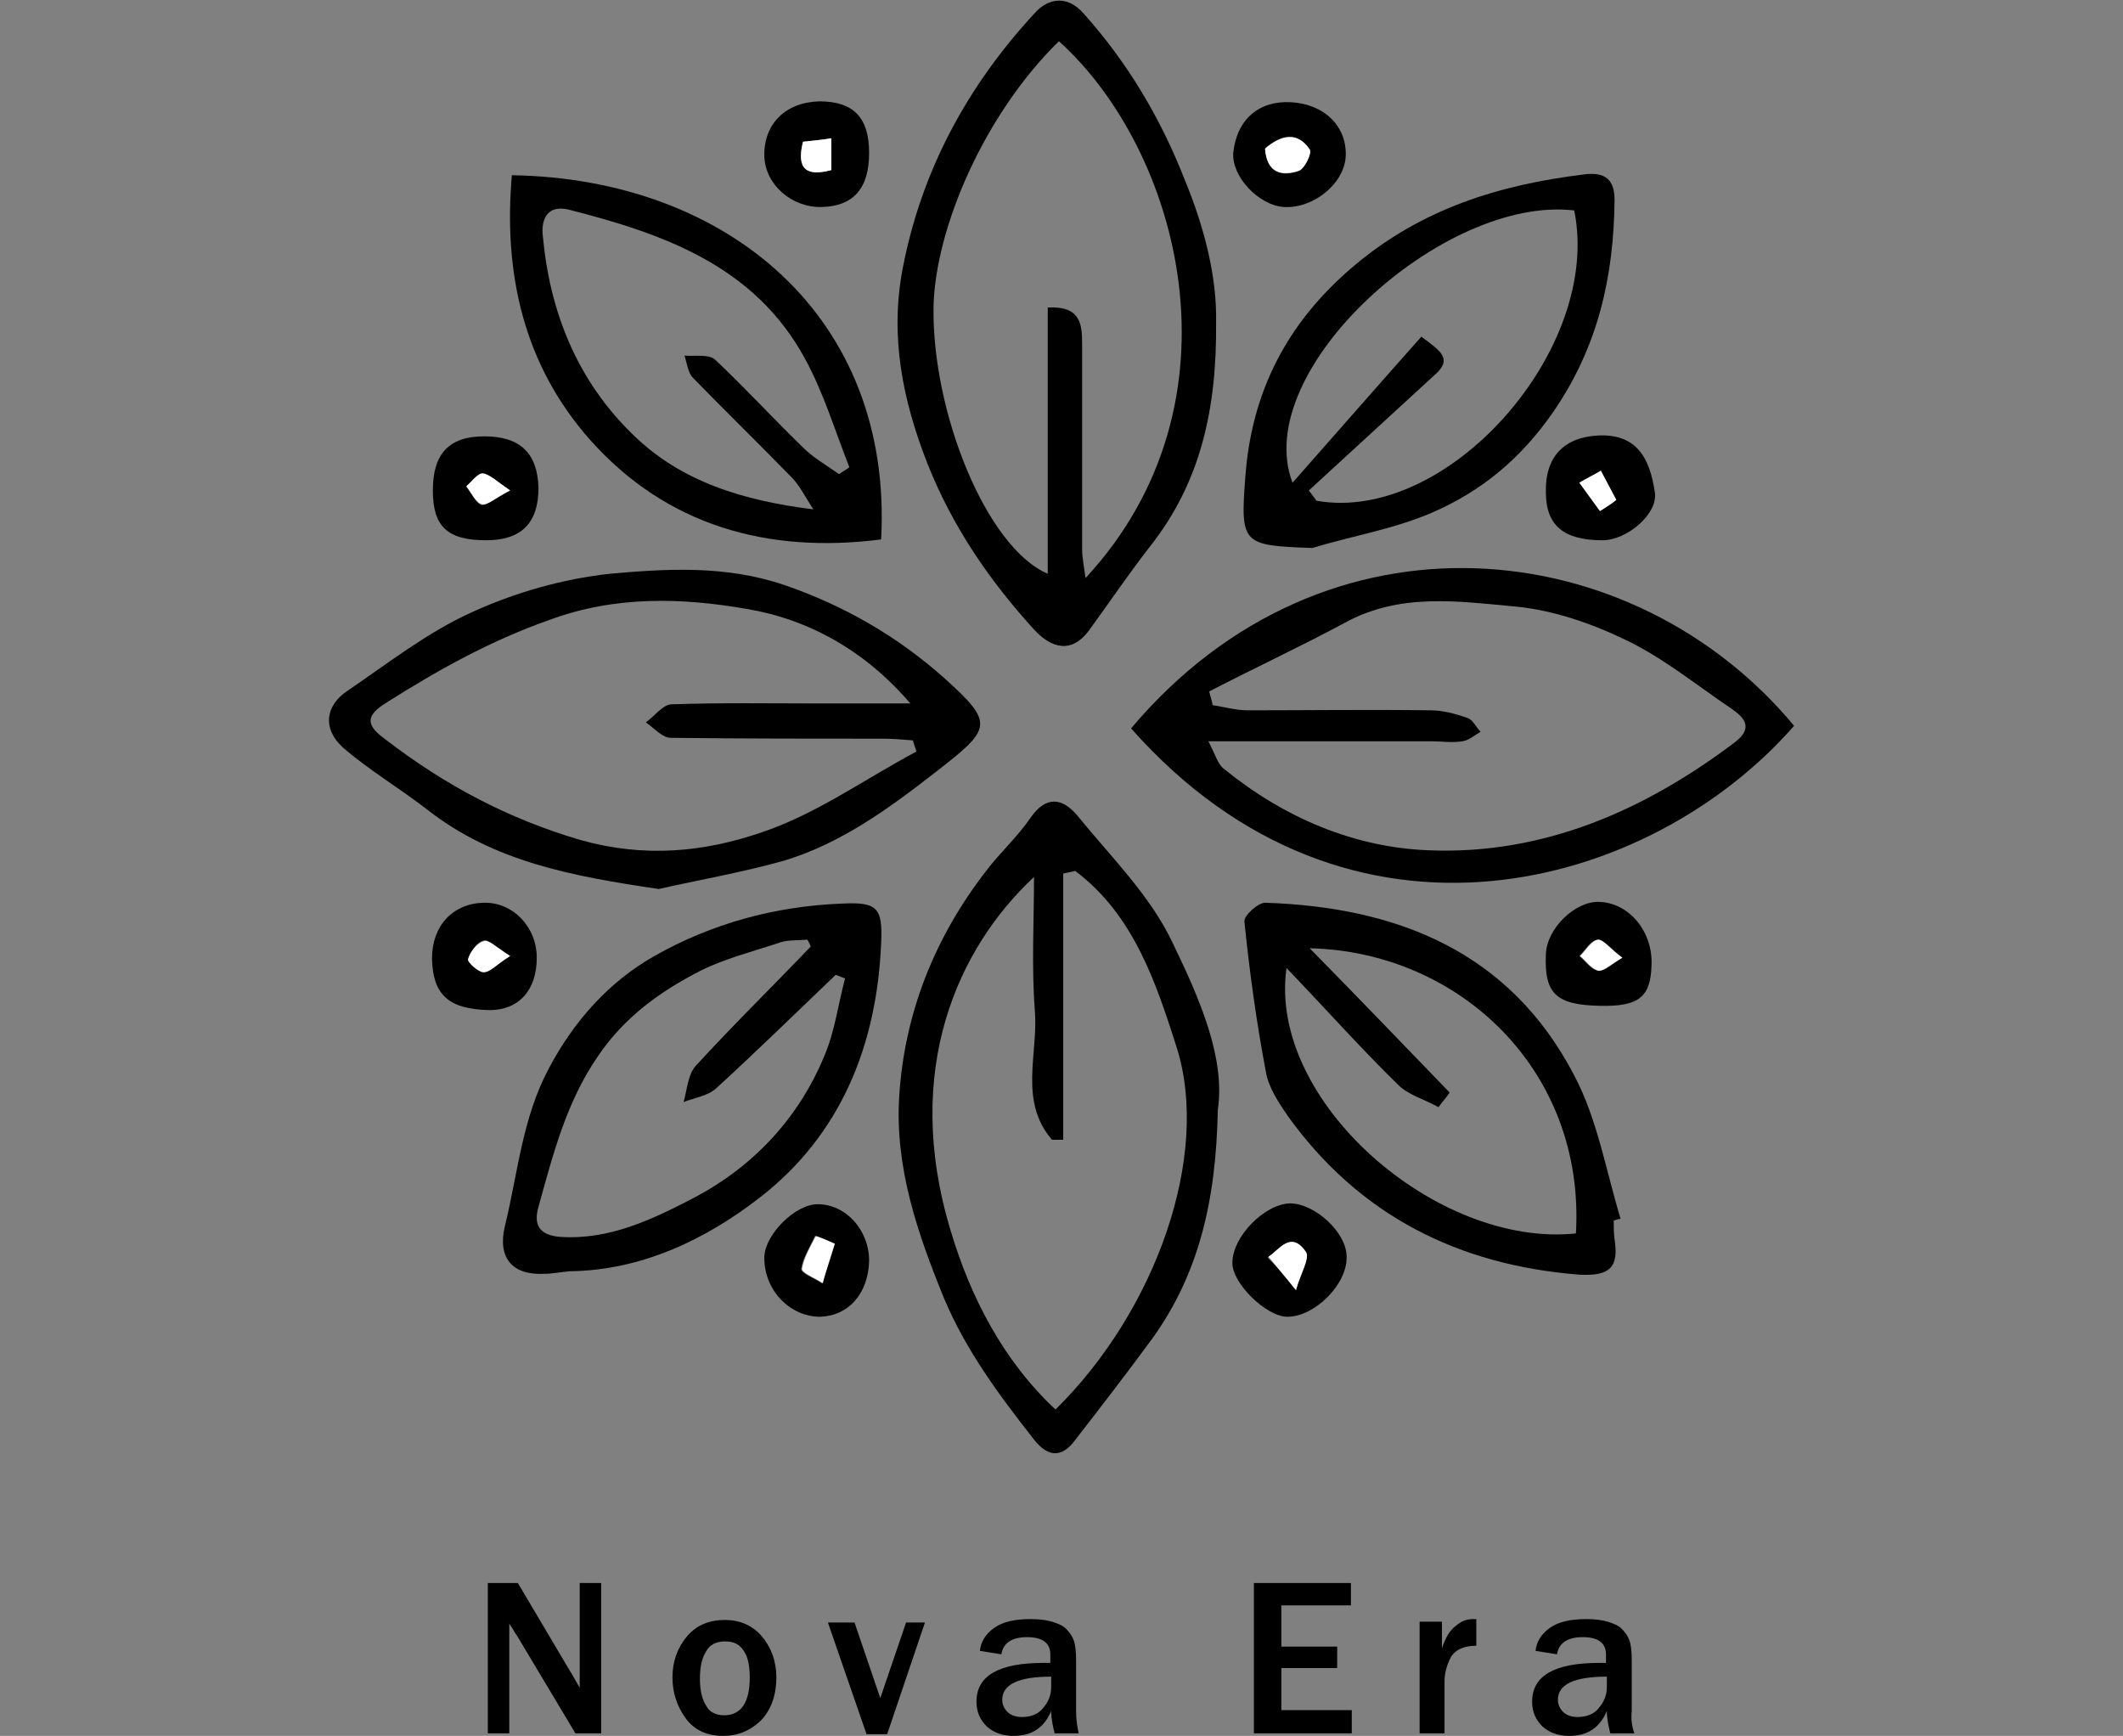 <?xml version="1.0" encoding="utf-8"?>
<!-- Generator: Adobe Illustrator 25.2.1, SVG Export Plug-In . SVG Version: 6.00 Build 0)  -->
<svg version="1.1" id="Camada_1" xmlns="http://www.w3.org/2000/svg" xmlns:xlink="http://www.w3.org/1999/xlink" x="0px" y="0px"
	 viewBox="0 0 247.2 202.1" style="enable-background:new 0 0 247.2 202.1;" xml:space="preserve">
<rect x="0" y="0" width="247.2" height="202.1" fill="#808080" stroke="none"/>
<style type="text/css">
	.st0{fill:#FFFFFF;}
	.st1{enable-background:new    ;}
</style>
<g>
	<g>
		<g>
			<path d="M141.6,37.5c0.1,10.1-1.8,18.6-7.6,26c-2.5,3.2-4.8,6.6-7.2,9.9c-2,2.7-4.3,2.1-6.3,0c-5.3-5.8-9.6-12.1-12.5-19.4
				c-2.9-7.4-4.4-14.8-2.9-22.7c2.2-11.5,7.6-21.4,15.5-29.9c1.5-1.6,3.7-2,5.6,0.2c5.1,5.7,8.9,12.1,11.7,19.2
				C140.3,26.6,141.7,32.3,141.6,37.5z M123.3,4.8c-8.7,8.5-14.4,21.8-14.6,30.9c-0.2,12.2,6.1,28,13.3,31.1c0-10.5,0-20.7,0-31
				c3.8-0.2,4,1.9,4,4.2c0,8,0,16,0,23.9c0,1,0.2,1.9,0.4,3.4C145.4,46.8,137.4,17.5,123.3,4.8z"/>
			<path d="M76.7,103.5c-10.2-1.5-19.2-3.2-26.9-9.2c-3.2-2.5-6.8-4.6-9.9-7.3c-2.4-2.2-2-4.9,0.6-6.6c4.7-3.2,9.3-6.8,14.4-9.1
				c5-2.3,10.6-3.9,16.1-4.5c6.7-0.6,13.5-1,20.3,1.3c7,2.4,13.2,6,18.6,10.8c6,5.4,5.6,5.9-1.1,11.1c-5.4,4.2-10.9,8.2-17.5,10.2
				C86.3,101.6,81.1,102.5,76.7,103.5z M106,81.9c-5.3-6.2-11.9-9.8-19-11c-7.5-1.3-15.3-1.6-23.1,1.3C57.1,74.6,51,78,45,81.8
				c-2.6,1.6-2.3,2.7-0.1,4.3c6.9,5.3,14.2,9.2,22.7,11.7c7.5,2.1,14.4,1.4,21.1-0.9c6.3-2.1,12-6.2,18-9.4
				c-0.1-0.4-0.3-0.9-0.4-1.3c-1.2-0.1-2.3-0.2-3.5-0.2c-8.2,0-16.5,0-24.7-0.1c-1,0-2-1.2-2.9-1.8c1-0.7,2-2.1,3-2.1
				c5.7-0.2,11.5-0.1,17.2-0.1C98.9,81.9,102.5,81.9,106,81.9z"/>
			<path d="M131.7,84.8c22.7-26.9,58.6-22.7,77.2-0.3C192.3,103.5,157.2,113.6,131.7,84.8z M140.7,86.3c0.8,1.5,1.1,2.7,1.8,3.2
				c7,5.7,15.2,9.2,24,9.5c13.2,0.5,24.9-4.6,35.4-12.5c2.3-1.7,1.3-2.9-0.3-4c-4-2.7-7.8-5.8-12.1-7.9c-4.1-2-8.7-3.6-13.2-4
				c-6.6-0.6-13.3-1.6-19.7,1.9c-5.2,2.8-10.6,5.3-15.8,8c0.1,0.5,0.3,1,0.4,1.6c1.4,0.2,2.7,0.6,4.1,0.6c7.1,0,14.2-0.1,21.3,0
				c1.4,0,2.9,0.4,4.3,0.9c0.6,0.2,1,1.1,1.5,1.6c-0.7,0.4-1.4,1-2.1,1.1c-1.2,0.2-2.5,0-3.7,0C158.2,86.3,149.8,86.3,140.7,86.3z"
				/>
			<path d="M141.8,129.2c-0.2,10.8-2.3,19.2-7.6,26.6c-3,4.1-6.1,8.1-9.2,12.1c-1.6,2-3.2,1.5-4.6-0.3c-4-5.1-7.9-10.3-10.5-16.5
				c-3.1-7.6-5.7-15.2-5.2-23.4c0.6-9.8,4.2-18.7,10.2-26.4c1.6-2.1,3.6-3.9,5.1-6.1c1.8-2.6,3.7-2.3,5.4-0.3
				c3.9,4.8,8.6,9.4,11.2,15C139.7,116.3,142.7,123.2,141.8,129.2z M125.2,101.4c-0.5,0.1-0.9,0.2-1.4,0.3c0,10.3,0,20.7,0,31
				c-0.4,0-0.9,0-1.3,0c-3.9-4.5-1.6-10-2-15c-0.4-5.2-0.1-10.4-0.1-15.6c-8.8,8.2-15.4,22.4-9.7,41.2c2.3,7.7,6.1,15.1,12.2,20.8
				c11.7-11.5,18.1-29.6,14.1-42.2C134.6,114.4,132,106.5,125.2,101.4z"/>
			<path d="M66.4,148c-1.2,0.1-2.1,0.3-3,0.3c-3.8,0.2-5.5-1.9-4.6-5.6c1.5-6.1,2-12.5,5.1-18.3c2.9-5.5,7-10.1,12.3-13.1
				c6.7-3.8,14.1-5.8,21.8-6.1c4.1-0.2,4.8,0.4,4.6,4.6c-0.5,11.9-4.7,22.3-14.1,29.6C82.2,144.3,74.7,147.9,66.4,148z M94.4,110.2
				c-0.1-0.3-0.2-0.5-0.4-0.8c-1.2,0.1-2.4,0-3.4,0.4c-3,1-6.2,1.8-9,3.2c-4.7,2.4-8.9,5.4-12,10c-3.7,5.4-5.2,11.4-6.9,17.5
				c-0.6,2.1,0.1,3.3,2.5,3.5c5.8,0.4,10.9-2.1,15.7-4.6c6.8-3.6,12.1-9.2,15.1-16.5c1.2-2.8,1.6-6,2.4-9c-0.4-0.1-0.7-0.3-1.1-0.4
				c-4.6,4.4-9.2,8.9-13.9,13.2c-1,0.9-2.5,1.1-3.8,1.6c0.4-1.4,0.5-3.2,1.4-4.2C85.4,119.3,90,114.8,94.4,110.2z"/>
			<path d="M102.6,62.8c-13.2,1.7-25-1.6-33.9-11.6c-7.7-8.7-10.1-19.3-9.1-30.8C84.7,20.8,104,36.9,102.6,62.8z M94.7,59.3
				c-0.9-1.4-1.5-2.6-2.4-3.6c-3.8-3.9-7.8-7.8-11.6-11.7c-0.6-0.6-0.7-1.7-1-2.6c1.2,0.1,2.9-0.2,3.6,0.5
				c3.5,3.3,6.7,6.8,10.2,10.2c1.2,1.2,2.8,2.1,4.2,3.1c0.4-0.3,0.8-0.5,1.2-0.8c-1.7-4.3-3-8.7-5.2-12.7
				c-5.9-10.8-16.5-14.5-27.5-17.3c-2.5-0.6-3.2,1.2-3,3c0.8,8.9,4,16.9,10.5,23.2C79.3,56.1,86.6,58.3,94.7,59.3z"/>
			<path d="M187.9,142.1c0,0.7,0,1.5,0.1,2.2c0.5,3.2-0.5,4.3-4.1,4.1c-14.1-1.1-25.6-6.9-33.9-18.4c-1.1-1.6-2.3-3.4-2.6-5.2
				c-1.1-5.8-1.9-11.6-2.5-17.5c-0.1-0.7,1.6-2.2,2.4-2.2c15.4,0.5,28.5,5.7,36,20.1c2.7,5.1,3.7,11.1,5.4,16.7
				C188.5,141.9,188.2,142,187.9,142.1z M183.5,143.6c1.1-19-13.6-32.8-31-33.2c5.5,5.6,10.9,11.2,16.3,16.8
				c-0.4,0.6-0.9,1.1-1.3,1.7c-1.6-0.9-3.5-1.4-4.7-2.6c-4.3-4.2-8.3-8.7-13-13.6C147.6,128.2,167.3,145.3,183.5,143.6z"/>
			<path d="M152.8,63.8c-8.1-0.3-8.4-0.4-7.8-8.2c0.7-9.9,4.8-18,12.6-24.6c7.9-6.7,17-9.5,26.9-10.7c2.4-0.3,3.5,0.6,3.5,3
				c-0.1,8.9-1.9,17-7.1,24.6c-3.8,5.5-8.4,9.3-14.2,11.8C162.3,61.6,157.4,62.4,152.8,63.8z M152.4,57.1c0.3,0.4,0.6,0.8,0.9,1.2
				c15.3,2.7,33.3-17.7,30-33.8c-15.2-1.8-37.8,18.6-32.8,31.7c5.3-6,10.1-11.5,15-17c2.3,1.7,3.7,2.6,1.5,4.5
				C162.1,48.2,157.2,52.7,152.4,57.1z"/>
			<path d="M156.8,146.3c0.1,3.2-3.7,7-6.9,7c-2.5,0-6.5-4-6.4-6.3c0-3,3.7-6.8,6.7-6.9C153.1,140.1,156.8,143.5,156.8,146.3z
				 M150.9,150.2c0.5-1.8,1.6-3.6,1.1-4.3c-1.8-2.7-3.2-0.2-4.4,0.5C148.5,147.3,149.3,148.2,150.9,150.2z"/>
			<path d="M50.3,111.6c0-3.8,2.4-6.4,6-6.5c3.4-0.1,6.2,2.8,6.2,6.4c0,3.8-2.1,6.1-5.5,6.1C52.2,117.5,50.4,115.8,50.3,111.6z
				 M59.4,111.3c-1.6-1-2.5-2-3.1-1.8c-0.8,0.2-1.5,1.3-1.8,2.1c-0.1,0.4,1.2,1.6,1.8,1.5C57,113.1,57.8,112.3,59.4,111.3z"/>
			<path d="M101.2,17.8c0,4.1-1.8,6.2-5.5,6.3c-3.5,0.1-6.6-2.6-6.7-5.9c-0.1-3.8,2.5-6.3,6.4-6.4C99.4,11.8,101.2,13.7,101.2,17.8z
				 M93.5,16.5c-0.8,3.2,0.4,4,3.3,3.3c0-1.2,0-2.3,0-3.7C95.5,16.3,94.5,16.4,93.5,16.5z"/>
			<path d="M56.6,62.9c-4.5,0-6.2-1.6-6.2-5.8c0-4.3,1.9-6.3,6-6.3c4.2,0,6.2,2,6.3,6C62.7,60.9,60.7,62.9,56.6,62.9z M59.4,57.1
				c-1.7-1.1-2.4-1.9-3.2-1.9c-0.6,0-1.3,0.9-1.9,1.5c0.6,0.7,1.1,1.9,1.8,2.1C56.8,58.8,57.7,58,59.4,57.1z"/>
			<path d="M186.6,62.9c-4.5,0-6.6-1.7-6.6-5.6c-0.1-4.1,2.1-6.4,6.1-6.6c4.3-0.2,6,2.4,6.6,6.7C193,59.9,189.4,62.9,186.6,62.9z
				 M186.3,59.5c0.6-0.4,1.3-0.8,1.9-1.3c-0.6-1.1-1.2-2.3-1.8-3.4c-0.8,0.5-1.7,0.9-2.5,1.4C184.7,57.3,185.5,58.4,186.3,59.5z"/>
			<path d="M101.2,146.8c-0.1,3.8-2.4,6.4-5.7,6.5c-3.6,0-6.6-3.2-6.5-7c0.1-2.6,3.6-6.1,6.2-6.1
				C98.5,140.2,101.2,143.2,101.2,146.8z M97.2,144.8c-0.8-0.3-1.5-0.6-2.3-0.9c-0.6,1.3-1.4,2.5-1.6,3.8c-0.1,0.5,1.5,1.1,2.4,1.7
				C96.3,147.8,96.8,146.3,97.2,144.8z"/>
			<path d="M186.3,117.1c-5.1-0.1-6.5-1.4-6.3-6c0.1-3,3.4-6.2,6.2-6.1c3.5,0.1,6.3,3.5,6.1,7.4
				C192.2,116.1,190.8,117.2,186.3,117.1z M188.9,111.5c-1.4-1.1-2.2-2.2-2.9-2.1c-0.8,0.1-1.4,1.2-2.1,1.9c0.7,0.6,1.3,1.5,2.1,1.7
				C186.7,113.2,187.5,112.4,188.9,111.5z"/>
			<path d="M150.3,11.9c3.9,0.2,6.5,2.8,6.4,6.2c-0.1,3.2-3.7,6.2-7.2,6c-3-0.2-6.1-3.6-5.9-6.3C144,13.9,146.6,11.7,150.3,11.9z
				 M147.3,17.3c0.2,2.9,2,3.3,3.9,2.6c0.7-0.2,1.6-2.1,1.3-2.5C151.1,15.3,149.2,15.6,147.3,17.3z"/>
			<path class="st0" d="M150.9,150.2c-1.6-2-2.4-2.9-3.2-3.9c1.2-0.7,2.6-3.2,4.4-0.5C152.5,146.6,151.4,148.3,150.9,150.2z"/>
			<path class="st0" d="M59.4,111.3c-1.6,1-2.3,1.9-3.1,1.9c-0.6,0-1.9-1.2-1.8-1.5c0.2-0.8,1-1.9,1.8-2.1
				C56.8,109.3,57.8,110.3,59.4,111.3z"/>
			<path class="st0" d="M93.5,16.5c1-0.1,2-0.2,3.3-0.4c0,1.4,0,2.6,0,3.7C93.9,20.6,92.7,19.7,93.5,16.5z"/>
			<path class="st0" d="M59.4,57.1c-1.8,0.9-2.7,1.8-3.3,1.6c-0.7-0.2-1.2-1.3-1.8-2.1c0.6-0.5,1.3-1.5,1.9-1.5
				C57,55.2,57.8,56,59.4,57.1z"/>
			<path class="st0" d="M186.3,59.5c-0.8-1.1-1.6-2.2-2.4-3.3c0.8-0.5,1.7-0.9,2.5-1.4c0.6,1.1,1.2,2.3,1.8,3.4
				C187.6,58.7,186.9,59.1,186.3,59.5z"/>
			<path class="st0" d="M97.2,144.8c-0.5,1.5-1,3.1-1.4,4.6c-0.8-0.6-2.5-1.2-2.4-1.7c0.2-1.3,1-2.6,1.6-3.8
				C95.7,144.1,96.5,144.5,97.2,144.8z"/>
			<path class="st0" d="M188.9,111.5c-1.4,0.8-2.2,1.6-2.8,1.5c-0.8-0.2-1.4-1.1-2.1-1.7c0.7-0.7,1.3-1.8,2.1-1.9
				C186.7,109.4,187.5,110.5,188.9,111.5z"/>
			<path class="st0" d="M147.3,17.3c1.9-1.6,3.8-2,5.2,0.1c0.3,0.4-0.6,2.3-1.3,2.5C149.3,20.5,147.5,20.2,147.3,17.3z"/>
		</g>
	</g>
	<g class="st1">
		<path d="M70.1,201.8h-3.1l-6.7-11.2c-0.1-0.2-0.3-0.4-0.5-0.8c-0.1-0.2-0.3-0.4-0.5-0.8v12.8h-2.5v-17.5h3.5l6.1,10.3
			c0.1,0.1,0.4,0.7,1.1,1.9v-12.2h2.5V201.8z"/>
		<path d="M84.2,202.1c-1.9,0-3.4-0.7-4.4-2.1c-1-1.4-1.5-3-1.5-4.7c0-1.9,0.6-3.5,1.7-4.8c1.1-1.3,2.6-1.9,4.4-1.9
			c1.7,0,3.2,0.6,4.3,1.9s1.7,2.9,1.7,4.8c0,2-0.6,3.7-1.7,4.9C87.4,201.5,85.9,202.1,84.2,202.1z M84.3,199.7c2,0,3-1.5,3-4.4
			c0-1.3-0.2-2.4-0.7-3.1c-0.5-0.8-1.2-1.1-2.2-1.1c-1,0-1.8,0.4-2.2,1.2c-0.5,0.8-0.7,1.8-0.7,3.2c0,1.4,0.3,2.5,0.8,3.2
			C82.6,199.3,83.4,199.7,84.3,199.7z"/>
		<path d="M107.7,188.9l-4.4,13h-2.4l-4.5-13h3.1l3,8.8l3-8.8H107.7z"/>
		<path d="M125.6,201.8h-2.8c-0.2-0.8-0.4-1.7-0.4-2.6c-0.8,1.9-2.2,2.9-4.4,2.9c-1.3,0-2.3-0.4-3.1-1.1c-0.8-0.8-1.2-1.7-1.2-2.9
			c0-3,2.6-4.5,7.8-4.5c0.2,0,0.5,0,0.8,0v-1c0-1.3-0.9-2-2.7-2c-1.8,0-2.8,0.7-3,2l-2.5-0.4c0.1-1.1,0.7-2,1.7-2.7
			c1-0.7,2.4-1,4.2-1c1,0,1.8,0.1,2.5,0.3c0.6,0.2,1.2,0.4,1.6,0.8c0.4,0.4,0.7,0.8,0.9,1.3c0.2,0.5,0.3,1.3,0.3,2.4v5.9
			C125.3,200.1,125.4,200.9,125.6,201.8z M122.4,195.2c-3.8,0-5.7,0.9-5.7,2.7c0,0.5,0.2,1,0.6,1.4c0.4,0.4,1,0.6,1.7,0.6
			c1.1,0,2-0.4,2.5-1.1c0.6-0.7,0.9-1.5,0.9-2.4V195.2z"/>
		<path d="M157.4,201.8H146v-17.5h11.3v2.6h-8.1v4.8h6.5v2.5h-6.5v4.9h8.2V201.8z"/>
		<path d="M168.2,201.8h-2.9v-13h2.6v3.1c0.4-1.2,0.9-2.1,1.6-2.6c0.7-0.6,1.3-0.8,2-0.8c0.1,0,0.2,0,0.4,0v3.1
			c-1.5,0-2.5,0.5-3,1.4c-0.5,1-0.7,1.9-0.7,2.8V201.8z"/>
		<path d="M190.3,201.8h-2.8c-0.2-0.8-0.4-1.7-0.4-2.6c-0.8,1.9-2.2,2.9-4.4,2.9c-1.3,0-2.3-0.4-3.1-1.1c-0.8-0.8-1.2-1.7-1.2-2.9
			c0-3,2.6-4.5,7.8-4.5c0.2,0,0.5,0,0.8,0v-1c0-1.3-0.9-2-2.7-2c-1.8,0-2.8,0.7-3,2l-2.5-0.4c0.1-1.1,0.7-2,1.7-2.7
			c1-0.7,2.4-1,4.2-1c1,0,1.8,0.1,2.5,0.3c0.6,0.2,1.2,0.4,1.6,0.8c0.4,0.4,0.7,0.8,0.9,1.3c0.2,0.5,0.3,1.3,0.3,2.4v5.9
			C189.9,200.1,190,200.9,190.3,201.8z M187.1,195.2c-3.8,0-5.7,0.9-5.7,2.7c0,0.5,0.2,1,0.6,1.4c0.4,0.4,1,0.6,1.7,0.6
			c1.1,0,2-0.4,2.5-1.1c0.6-0.7,0.9-1.5,0.9-2.4V195.2z"/>
	</g>
</g>
</svg>
